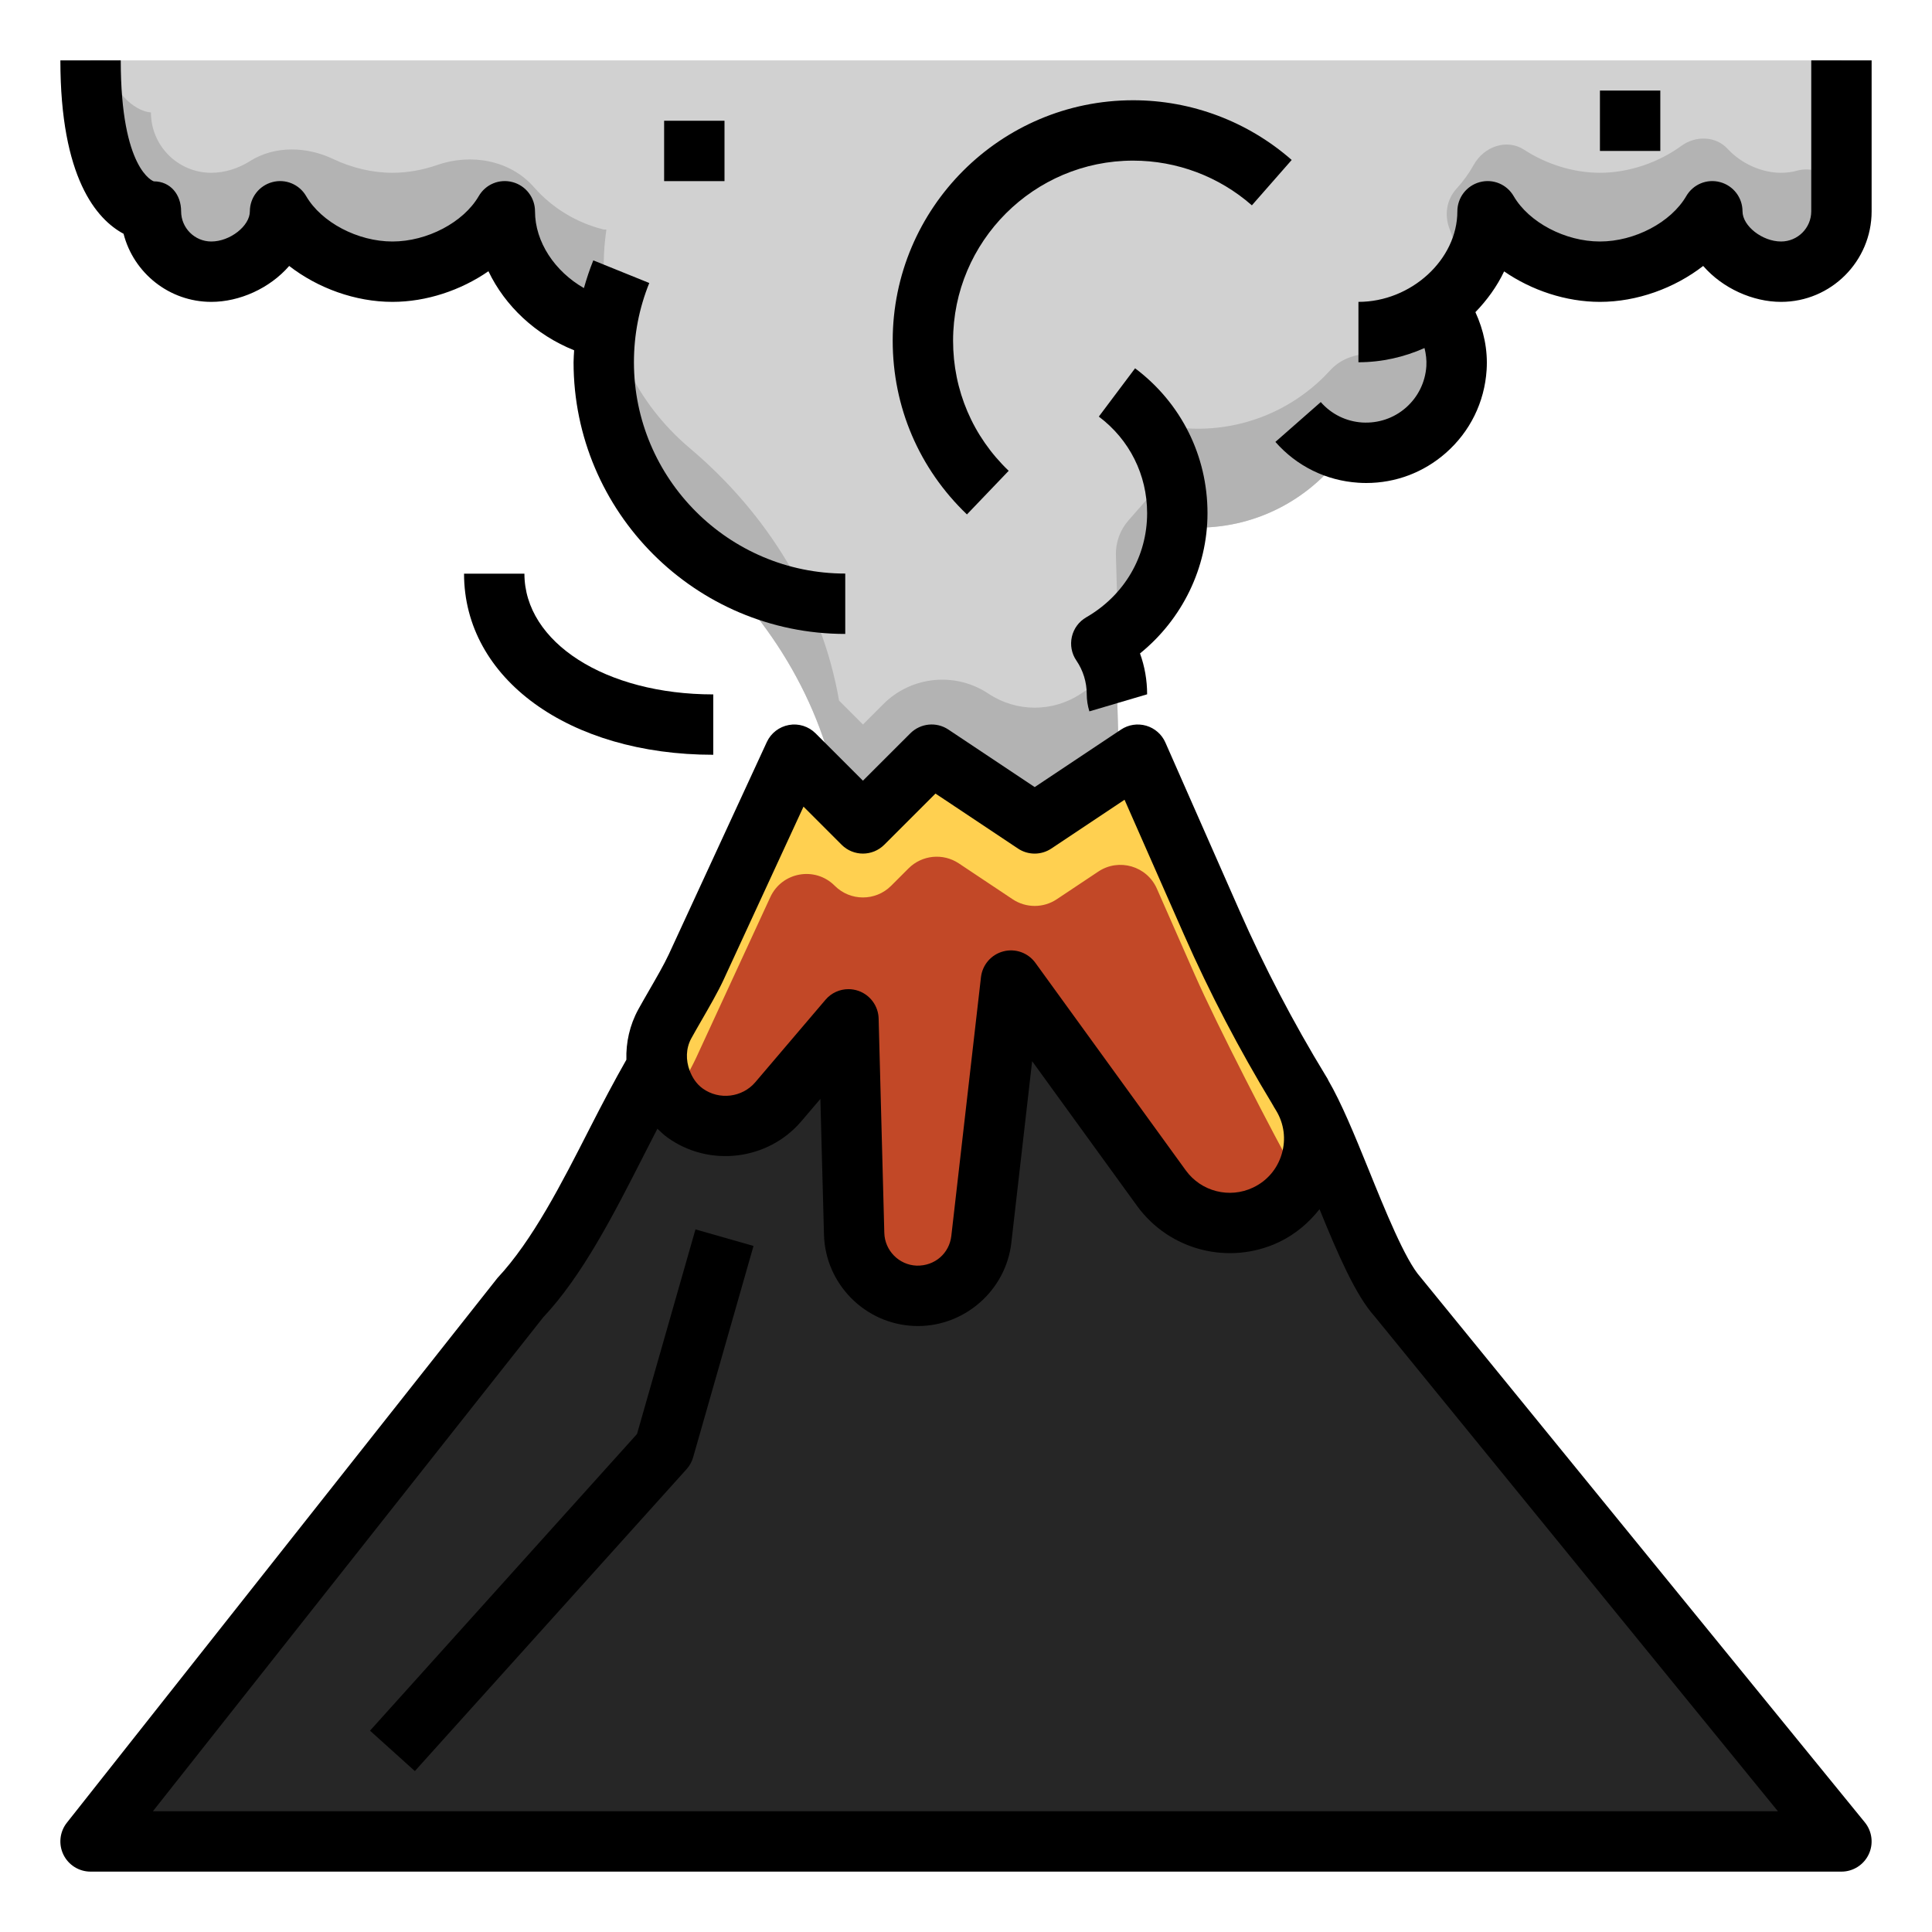 <svg id="Layer_1_1_" enable-background="new 0 0 64 64" height="512" viewBox="0 0 64 64" width="512" xmlns="http://www.w3.org/2000/svg"><path d="m46.305 42.969c-1.092-1.217-2.327-5.41-3.276-6.869.01.017.019.034.029.051l.067.111c.864 1.416.311 3.269-1.187 3.981-1.217.579-2.674.207-3.465-.884l-4.984-6.876-.982 8.571c-.126 1.098-1.077 1.914-2.182 1.872-1.113-.043-2.002-.943-2.032-2.056l-.189-7.1-2.324 2.728c-.775.91-2.12 1.072-3.089.373-.526-.38-.838-.946-.92-1.548-1.371 2.328-2.726 5.738-4.508 7.634l-14.263 18.043h58z" fill="#262626"/><path d="m43.126 36.262-.067-.111c-.01-.017-.019-.034-.029-.051-1.082-1.78-2.048-3.629-2.888-5.536l-2.452-5.564-3.414 2.276-3.414-2.276-2.276 2.276-2.276-2.276-3.248 7.038c-.245.53-.758 1.367-1.038 1.879-.242.443-.315.934-.25 1.404.082.602.394 1.168.92 1.548.97.7 2.314.537 3.089-.373l2.324-2.728.189 7.1c.03 1.114.918 2.013 2.032 2.056 1.105.043 2.056-.773 2.182-1.872l.982-8.571 4.984 6.876c.791 1.091 2.247 1.463 3.465.884 1.496-.71 2.049-2.563 1.185-3.979z" fill="#c24827"/><path d="m43.126 36.262-.067-.111c-.01-.017-.019-.034-.029-.051-1.082-1.78-2.048-3.629-2.888-5.536 0 0-2.452-5.565-2.452-5.565l-3.414 2.276-3.414-2.275-2.276 2.276-2.276-2.276-3.248 7.038c-.219.473-.773 1.405-1.028 1.86-.251.448-.326.946-.261 1.423.057.417.232.813.505 1.146.273-.473.602-1.036.784-1.429l2.455-5.319c.385-.834 1.482-1.03 2.132-.38l.004.004c.515.515 1.351.515 1.867 0l.577-.577c.445-.445 1.142-.514 1.666-.165l1.781 1.187c.443.296 1.021.296 1.464 0l1.375-.916c.682-.455 1.61-.184 1.94.566l1.26 2.861c.733 1.664 2.568 5.228 3.454 6.815.007.013.014.025.021.038l.033.054c.546-.866.611-1.999.035-2.944z" fill="#ffd050"/><path d="" fill="#9c9c9c"/><path d="m3 2c0 5 2 5 2 5 0 1.105.895 2 2 2s2.277-.895 2.277-2c.693 1.191 2.246 2 3.723 2s3.03-.809 3.723-2c0 1.87 1.482 3.441 3.277 3.878h.087c-.051.368-.087.74-.087 1.122 0 2.455 1.105 4.651 2.846 6.118 2.587 2.181 4.387 5.109 4.95 8.367l.791.791 2.275-2.276 3.414 2.276 2.798-1.865-.127-4.407c.032-.024 1.434-1.627 1.434-1.627.324-.586.528-1.243.591-1.944.232.028.467.046.707.046 2.027 0 3.815-1.016 4.889-2.564.912.214 1.909.005 2.666-.66 1.213-1.065 1.351-2.887.347-4.132 1.001-.734 1.696-1.852 1.696-3.123.693 1.191 2.246 2 3.723 2s3.03-.809 3.723-2c0 1.105 1.173 2 2.277 2s2-.895 2-2v-5z" fill="#d1d1d1"/><g fill="#b3b3b3"><path d="m59 5.724c-.652 0-1.328-.312-1.772-.795-.394-.427-1.059-.441-1.528-.099-.764.558-1.748.894-2.7.894-.873 0-1.773-.283-2.506-.761-.583-.38-1.338-.109-1.676.5-.155.279-.345.54-.562.778-.343.376-.419.892-.229 1.364.269.669.281 1.411.054 2.085.723-.708 1.196-1.646 1.196-2.69.693 1.191 2.246 2 3.723 2s3.03-.809 3.723-2c0 1.105 1.173 2 2.277 2s2-.895 2-2v-.196c0-.772-.727-1.353-1.472-1.15-.168.046-.345.07-.528.07z"/><path d="m32.745 22.979c-1.095-.73-2.552-.586-3.483.345l-.676.676-.791-.791c-.563-3.258-2.363-6.185-4.95-8.367-1.74-1.467-2.845-3.663-2.845-6.118 0-.382.036-.754.087-1.121h-.087c-.898-.219-1.717-.721-2.312-1.402-.786-.899-2.082-1.127-3.21-.734-.477.166-.982.257-1.478.257-.668 0-1.352-.166-1.964-.457-.878-.418-1.935-.448-2.757.071-.384.243-.837.386-1.279.386-1.105 0-2-.895-2-2 0 0-.979-.007-1.567-1.724h-.433c0 5 2 5 2 5 0 1.105.895 2 2 2s2.277-.895 2.277-2c.693 1.191 2.246 2 3.723 2s3.03-.809 3.723-2c0 1.87 1.482 3.441 3.277 3.878h.087c-.051.368-.087.74-.087 1.122 0 2.455 1.105 4.651 2.846 6.118 2.587 2.181 4.387 5.109 4.95 8.367l.791.791 2.275-2.276 3.414 2.276 2.798-1.865-.093-3.214-1.174.783c-.927.617-2.135.617-3.062-.001z"/><path d="m47.234 10.978c-.541.475-1.205.718-1.872.739-.49.016-.961.182-1.291.544-1.087 1.192-2.652 1.941-4.392 1.941-.24 0-.475-.018-.707-.046-.063.701-.267 1.358-.591 1.944 0 0-.573.655-.995 1.134-.283.321-.433.737-.42 1.165l.072 2.504c.312-.348 1.343-1.527 1.343-1.527.324-.586.528-1.243.591-1.944.232.028.467.046.707.046 2.027 0 3.815-1.016 4.889-2.564.912.214 1.909.005 2.666-.66 1.135-.997 1.316-2.652.512-3.881-.144.217-.307.425-.512.605z"/></g><path d="m47.05 42.301c-.499-.556-1.178-2.235-1.724-3.585-.46-1.135-.897-2.195-1.323-2.926-.009-.016-.014-.034-.023-.05l-.067-.11c-1.068-1.752-2.029-3.592-2.856-5.469l-2.452-5.564c-.119-.271-.352-.474-.635-.557-.285-.082-.589-.036-.835.128l-2.859 1.905-2.859-1.905c-.397-.266-.924-.212-1.262.125l-1.569 1.568-1.569-1.568c-.231-.231-.56-.336-.883-.277-.322.058-.595.269-.732.565l-3.249 7.037c-.153.33-.418.787-.655 1.198-.132.229-.255.443-.353.621-.288.526-.412 1.101-.395 1.667-.399.701-.794 1.449-1.204 2.253-.935 1.834-1.9 3.73-3.066 4.977l-14.265 18.046c-.238.301-.282.711-.115 1.056s.517.564.9.564h58c.386 0 .738-.223.903-.571s.116-.761-.128-1.061zm-24.149-7.905c.091-.166.207-.367.33-.581.261-.452.557-.965.738-1.358l2.648-5.736 1.262 1.262c.391.391 1.023.391 1.414 0l1.696-1.695 2.731 1.82c.336.225.773.225 1.109 0l2.423-1.615 1.972 4.476c.847 1.924 1.833 3.807 2.923 5.605l-.001.001c.006.009.013.021.019.03.013.022.025.046.038.068v.001l.067.109c.268.44.335.954.188 1.448s-.484.888-.95 1.109c-.779.37-1.717.133-2.226-.568l-4.983-6.876c-.242-.334-.665-.486-1.063-.38-.399.104-.692.443-.74.853l-.982 8.57c-.065.575-.542 1.001-1.149.987-.585-.022-1.055-.499-1.071-1.084l-.188-7.101c-.011-.414-.276-.778-.667-.917-.109-.038-.222-.057-.333-.057-.288 0-.568.124-.761.352l-2.323 2.729c-.434.51-1.199.602-1.744.21-.211-.152-.345-.365-.432-.594 0-.001.001-.001.001-.002l-.003-.002c-.127-.341-.128-.725.057-1.064zm-17.836 25.604 12.929-16.361c1.306-1.389 2.337-3.414 3.335-5.374.152-.298.301-.589.448-.874.105.1.21.201.33.288 1.382.998 3.331.764 4.437-.534l.632-.742.119 4.492c.043 1.636 1.358 2.967 2.993 3.029.04.002.079.003.118.003 1.568-.001 2.916-1.191 3.096-2.76l.689-6.014 3.474 4.792c1.073 1.479 3.051 1.984 4.704 1.201.533-.254.984-.635 1.342-1.09.61 1.498 1.198 2.854 1.819 3.544l13.365 16.4z"/><path d="m60 7c0 .552-.449 1-1 1-.621 0-1.277-.514-1.277-1 0-.452-.303-.848-.739-.966-.438-.12-.898.071-1.125.463-.507.871-1.71 1.503-2.859 1.503s-2.352-.632-2.858-1.503c-.227-.392-.686-.583-1.125-.463-.436.118-.74.514-.74.966 0 1.598-1.531 3-3.277 3v2c.776 0 1.518-.172 2.189-.471.047.194.074.395.061.6-.035.533-.275 1.021-.676 1.374-.402.353-.917.524-1.449.493-.533-.035-1.021-.275-1.373-.677l-1.503 1.32c.705.803 1.681 1.283 2.747 1.352.088.006.176.009.264.009.971 0 1.898-.348 2.634-.995.803-.705 1.283-1.681 1.352-2.747.044-.672-.097-1.322-.371-1.917.387-.401.715-.853.951-1.351.911.629 2.05 1.01 3.174 1.01 1.227 0 2.472-.454 3.42-1.19.646.743 1.645 1.19 2.58 1.19 1.654 0 3-1.346 3-3v-5h-2z"/><path d="m4.093 7.744c.332 1.296 1.51 2.256 2.907 2.256.935 0 1.934-.447 2.58-1.19.948.736 2.193 1.19 3.42 1.19 1.126 0 2.267-.383 3.18-1.015.552 1.157 1.569 2.109 2.839 2.619-.006.133-.019.263-.019.396 0 4.963 4.038 9 9 9v-2c-3.86 0-7-3.141-7-7 0-.908.171-1.791.508-2.625l-1.854-.75c-.122.301-.223.608-.311.918-.963-.551-1.62-1.527-1.62-2.543 0-.452-.303-.848-.739-.966-.44-.12-.898.071-1.125.463-.507.871-1.71 1.503-2.859 1.503s-2.352-.632-2.858-1.503c-.227-.392-.688-.583-1.125-.463-.436.118-.74.514-.74.966 0 .486-.657 1-1.277 1-.551 0-1-.448-1-1 0-.553-.354-.993-.906-.993-.011-.003-1.094-.368-1.094-4.007h-2c0 3.898 1.204 5.267 2.093 5.744z"/><path d="m40 17c0-1.905-.875-3.654-2.399-4.8l-1.201 1.6c1.017.763 1.6 1.93 1.6 3.2 0 1.432-.754 2.722-2.018 3.45-.241.139-.413.372-.475.644-.062.271-.009.556.148.785.226.331.345.719.345 1.121 0 .186.029.376.087.565l1.913-.565c0-.467-.08-.924-.236-1.354 1.398-1.131 2.236-2.839 2.236-4.646z"/><path d="m17.372 19.003h-2c0 3.477 3.472 6 8.256 6v-2c-3.566 0-6.256-1.72-6.256-4z"/><path d="m22 4h2v2h-2z"/><path d="m53 3h2v2h-2z"/><path d="m42.789 5.299c-1.453-1.275-3.319-1.978-5.253-1.978-4.392 0-7.964 3.573-7.964 7.965 0 2.194.874 4.238 2.459 5.755l1.383-1.445c-1.188-1.136-1.842-2.666-1.842-4.31 0-3.289 2.676-5.965 5.964-5.965 1.449 0 2.846.526 3.934 1.481z"/><path d="m21.102 47.503-8.845 9.828 1.486 1.338 9-10c.102-.113.177-.248.218-.395l2-7-1.923-.549z"/></svg>